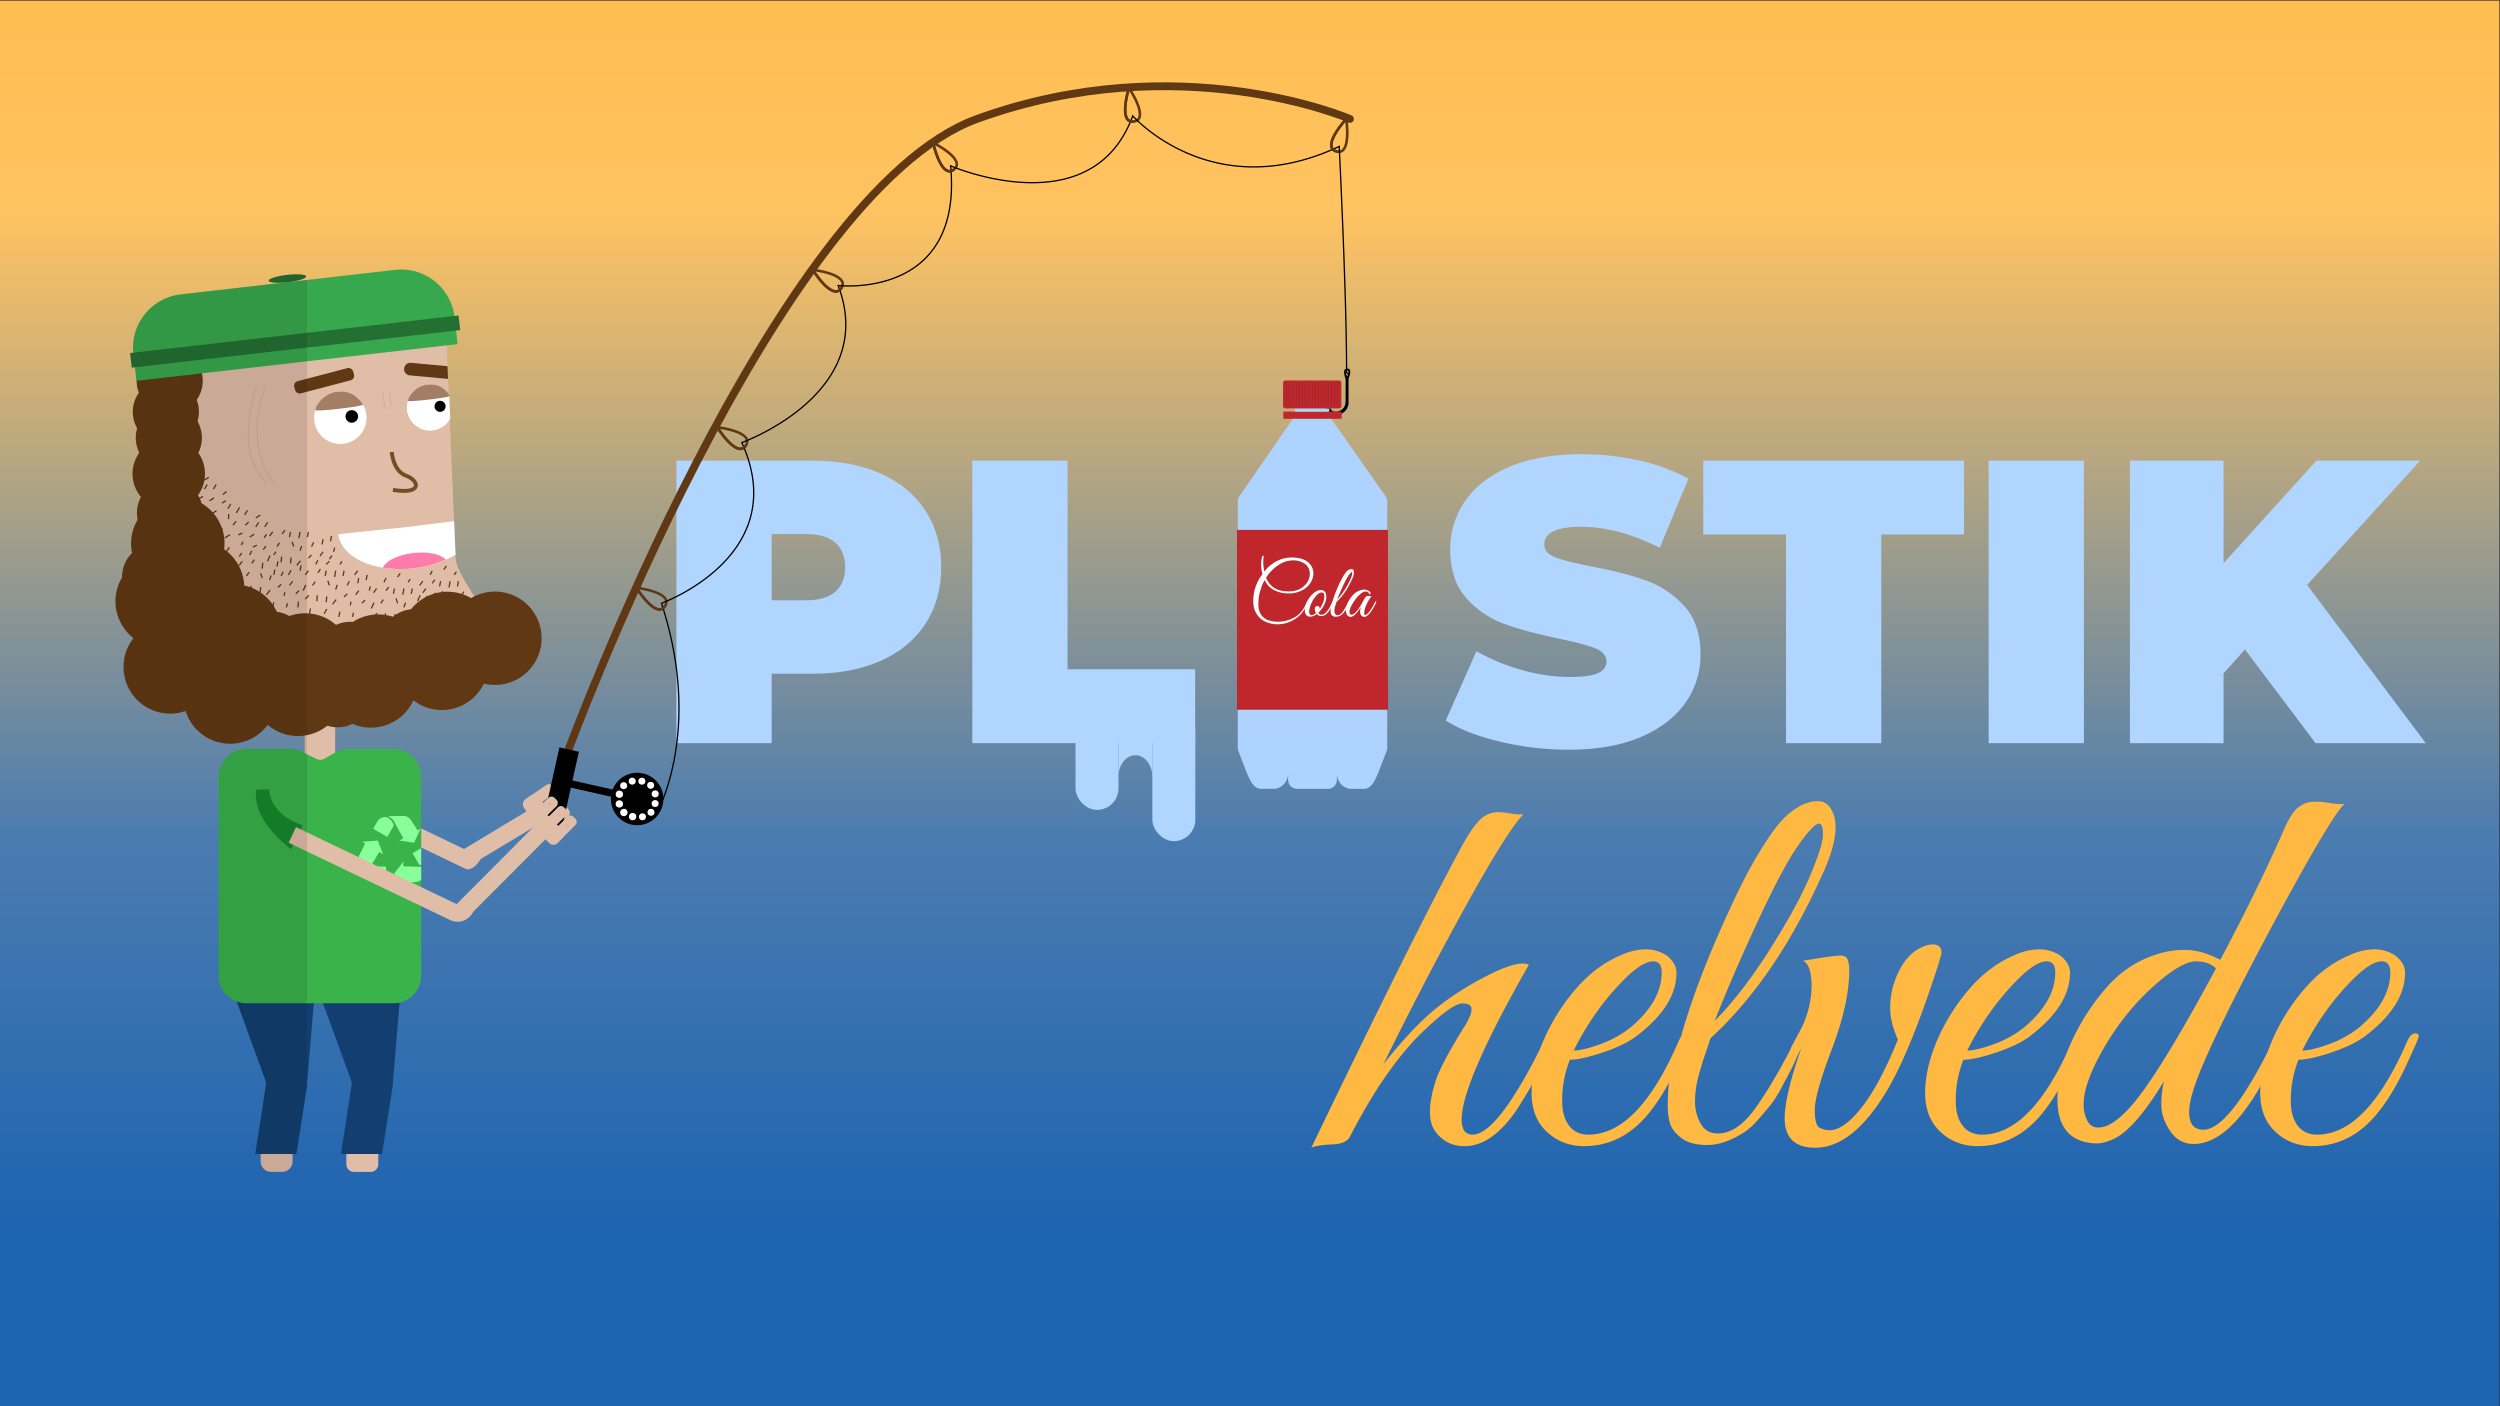 <svg xmlns="http://www.w3.org/2000/svg" xmlns:xlink="http://www.w3.org/1999/xlink" width="1920" height="1080" viewBox="0 0 1920 1080"><rect x="0" y="0" width="1920" height="1080" fill="#333333" stroke="none"/><defs><style>.cls-1{fill:url(#linear-gradient);}.cls-2{fill:#ffb841;}.cls-3{fill:#b0d5ff;}.cls-4{fill:#e0bda7;}.cls-5{fill:#123f70;}.cls-6{fill:#39b34a;}.cls-7{fill:#88ff98;}.cls-8{fill:#16882d;}.cls-10,.cls-12,.cls-15,.cls-17,.cls-24,.cls-9{fill:none;stroke-miterlimit:10;}.cls-10,.cls-17,.cls-9{stroke:#603813;}.cls-9{stroke-width:2px;}.cls-10,.cls-12{stroke-linecap:round;}.cls-10{stroke-width:6px;}.cls-11{fill:#fff;}.cls-12{stroke:#000;}.cls-13{fill:#a47d65;}.cls-14{fill:#ff7baa;}.cls-15{stroke:#754c24;stroke-width:3px;}.cls-16{fill:#603813;}.cls-18{fill:#d7b09a;}.cls-19{fill:#38a84e;}.cls-20{fill:#247033;}.cls-21{opacity:0.1;}.cls-22{fill:#aed3ff;}.cls-23{fill:#bf272d;}.cls-24{stroke:#7f272d;stroke-width:0.35px;}</style><linearGradient id="linear-gradient" x1="959.5" y1="-160.05" x2="959.5" y2="953.12" gradientUnits="userSpaceOnUse"><stop offset="0" stop-color="#ffb841"/><stop offset="0.29" stop-color="#ffc361"/><stop offset="0.72" stop-color="#4b7cb0"/><stop offset="1" stop-color="#1c63b0"/></linearGradient></defs><title>start_screen</title><g id="Titelskærm"><rect class="cls-1" x="-0.5" y="0.5" width="1920" height="1080"/><path class="cls-2" d="M1122.55,859.64q0,11.76,8.4,11.75,19.72,0,55.83-73.88,2.94-5.88,5.25-4.62a3.79,3.79,0,0,1,2.31,3.36c0,1.4-1.62,5.39-4.83,12s-6.44,12.88-9.66,18.9-7.91,13.92-14.06,23.71q-19.32,29.4-41.14,29.39-14.28,0-22.67-11.75-3.78-5.46-3.78-14.91t4.2-22.88q4.18-13.42,23.09-43.66,4.62-7.54,4.62-12t-7.14-4.41q-7.14,0-27.29,18.89-30.23,27.71-58.77,83.12-2.94,6.3-15.53,6.3c-7.56.56-12.31,1.4-14.28,2.52q79.77-165.83,115.45-231.31,8-14.7,14.06-20.57a20.14,20.14,0,0,1,14.49-5.88,74.08,74.08,0,0,1,8.81,1,39.54,39.54,0,0,0,10.08.63q-12.6,13-45.13,72t-62.34,119.85q19.73-24.76,35.47-38.62t38.41-26.24Q1159.08,740,1169.57,740a12.37,12.37,0,0,1,4.62.84Q1122.55,831.51,1122.55,859.64Z"/><path class="cls-2" d="M1205.67,813.88a82.88,82.88,0,0,0-5.88,31.91q0,11.75,5.25,18.68t14.9,6.92q38.19,0,69.27-71.78,2.93-6.72,7.13-5.88a2,2,0,0,1,1.68,2.1q0,1.68-9.44,22t-19.1,33q-21.42,29.4-52.9,29.39-16.8,0-28.55-10.91t-11.75-29.81q0-18.88,9-40.09a153.7,153.7,0,0,1,24.56-39.46q15.53-18.27,35.69-26.66a46.25,46.25,0,0,1,18.47-4.2,28.92,28.92,0,0,1,16.37,5q7.14,5.88,7.14,13,0,25.18-30.23,48.28-9.24,7.14-26,12.8T1205.67,813.88Zm70.52-67.17q0-8.38-6.71-8.39-11.76,0-35.69,29a216.19,216.19,0,0,0-25.19,39.47q7.14,0,20.78-5a79.54,79.54,0,0,0,23.72-13.44Q1276.19,768.55,1276.19,746.71Z"/><path class="cls-2" d="M1309.77,809.05q-3.36,9.87-5.67,18.9a72.54,72.54,0,0,0-2.31,18,34.74,34.74,0,0,0,4.2,16.79q4.2,7.77,13.44,7.76,15.1,0,29.38-20.36T1379,798.35q3.36-5.88,6.3-4.62c1.39,1.12,1.68,2.59.84,4.41s-2.6,5.74-5.25,11.75-4.62,10.22-5.88,12.6-3.5,6.58-6.72,12.59a90.2,90.2,0,0,1-8.39,13.44q-3.57,4.4-9.66,11.33a53,53,0,0,1-11.54,10.28q-14.7,9.24-27.71,9.24t-20.15-5.67q-7.14-5.67-8.61-12.17A53.16,53.16,0,0,1,1280.8,850q0-5,.42-13a124.53,124.53,0,0,1,5.25-26q4-12.59,4.41-14.27,9.64-34.84,27.5-76t30.22-61.92Q1361,638,1368.12,630.43q14.27-15.12,28.13-15.12,9.66,0,13,13.86a39.28,39.28,0,0,1,.42,6.29q0,14.28-10.07,36.11-36.1,80.19-86.06,125.94Q1313.13,799.19,1309.77,809.05Zm49.54-80q21-33.15,30.85-56.46t9.87-31.7c0-5.59-1-8.39-2.94-8.39q-4.2,0-15.95,16.58t-31.7,59.61q-19.93,43-32.53,75.36Q1338.32,762.25,1359.31,729.08Z"/><path class="cls-2" d="M1491.12,732l-2.1,7.56q-21.4,66.75-39.46,97.39-26.44,44.5-55.41,44.5-23.52,0-23.51-22.67,0-17.2,12.59-53.31-4.2,6.72-6.5,4.4a4.92,4.92,0,0,1-1-5.66l7.55-14.28a74.15,74.15,0,0,0,8-32.74q0-16.38-6.72-19.31,25.2-4.2,29.39-4t5.25,3.57a25.61,25.61,0,0,1,1,7.55q0,25.62-13.23,60.46t-13.22,46.8q0,12,3.78,13.86a16.73,16.73,0,0,0,7.55,1.89q10.92,0,24.77-17.64t27.71-52q-5.88-13.43-5.88-23.72a60.64,60.64,0,0,1,2.52-18.26q7.56-23.93,23.93-29.81a18,18,0,0,1,6.3-1.26C1488.88,725.3,1491.12,727.55,1491.12,732Z"/><path class="cls-2" d="M1507.91,813.88a83.06,83.06,0,0,0-5.87,31.91q0,11.75,5.24,18.68t14.91,6.92q38.19,0,69.26-71.78,2.94-6.72,7.14-5.88a2,2,0,0,1,1.68,2.1q0,1.68-9.45,22t-19.1,33q-21.4,29.4-52.89,29.39-16.8,0-28.55-10.91t-11.75-29.81q0-18.88,9-40.09a153.42,153.42,0,0,1,24.56-39.46q15.53-18.27,35.68-26.66a46.32,46.32,0,0,1,18.47-4.2,29,29,0,0,1,16.38,5q7.13,5.88,7.13,13,0,25.18-30.22,48.28-9.24,7.14-26,12.8T1507.91,813.88Zm70.53-67.17q0-8.38-6.72-8.39-11.76,0-35.68,29a215.66,215.66,0,0,0-25.19,39.47q7.14,0,20.78-5a79.79,79.79,0,0,0,23.72-13.44Q1578.44,768.55,1578.44,746.71Z"/><path class="cls-2" d="M1681.29,854.18q0,13.44,10.91,13.44,19.72,0,52.48-65.91c.84-1.68,1.6-3.36,2.3-5a5.71,5.71,0,0,1,3.36-3.36q2.31-.84,3.15,1.05t-.84,6.09q-33.59,78.07-68,78.08-11.33,0-18.05-10.07t-6.71-19.94a75.29,75.29,0,0,1,2.09-18.27q-24.35,40.31-42,45.76a25.32,25.32,0,0,1-9.86,2.1,35.76,35.76,0,0,1-9.45-1.26q-20.57-5.45-20.57-32.74,0-18.48,9.45-40.93a169.41,169.41,0,0,1,26.66-43q17.21-20.56,41.56-27.71a65.8,65.8,0,0,1,20.78-2.94q12,0,26.65,7.56,28.55-53.73,48.7-99.5,5.88-13.84,11.55-17.84c3.77-2.65,7.27-4,10.49-4h5.88c.69,0,3.36.36,8,1a43,43,0,0,0,10.71.63q-9.66,8.82-51.22,85.64-52.89,98.24-63.81,131Q1681.28,846.21,1681.29,854.18Zm20.57-110.41q-5.47-5.44-15.33-5.45T1659,753q-28.14,23.52-46.6,57.93-12.18,22.68-12.18,37.37a26.78,26.78,0,0,0,2.73,12.17,9,9,0,0,0,8.61,5.46q14.26,0,35.26-29.39T1701.86,743.77Z"/><path class="cls-2" d="M1765.24,813.88a83.06,83.06,0,0,0-5.88,31.91q0,11.75,5.25,18.68t14.9,6.92q38.21,0,69.27-71.78,2.94-6.72,7.14-5.88a2,2,0,0,1,1.68,2.1q0,1.68-9.45,22t-19.1,33q-21.4,29.4-52.89,29.39-16.8,0-28.55-10.91t-11.75-29.81q0-18.88,9-40.09a153.42,153.42,0,0,1,24.56-39.46q15.52-18.27,35.68-26.66a46.32,46.32,0,0,1,18.47-4.2,29,29,0,0,1,16.38,5q7.13,5.88,7.13,13,0,25.18-30.22,48.28-9.24,7.14-26,12.8T1765.24,813.88Zm70.53-67.17q0-8.38-6.72-8.39-11.76,0-35.68,29a216.19,216.19,0,0,0-25.19,39.47q7.14,0,20.78-5a79.79,79.79,0,0,0,23.72-13.44Q1835.77,768.55,1835.77,746.71Z"/><g id="Plstik"><path class="cls-3" d="M676.35,363.68q22.32,9.92,34.41,28.52t12.09,43.4q0,24.79-12.09,43.4t-34.41,28.52Q654,517.43,624,517.44H592.65v53.32H519.49v-217H624Q654,353.76,676.35,363.68Zm-34.72,90.67q7.44-6.66,7.44-18.75t-7.44-18.76q-7.44-6.66-22.32-6.66H592.65V461h26.66Q634.19,461,641.63,454.35Z"/><path class="cls-3" d="M746.72,353.76h73.16V514h98v56.73H746.72Z"/><path class="cls-3" d="M1152.34,569.67q-25.58-6-42-16.27l23.56-53.32a150.25,150.25,0,0,0,34.72,14.41,135.63,135.63,0,0,0,36.89,5.43q15.2,0,21.71-2.95t6.5-8.83q0-6.83-8.52-10.23t-28.06-7.44q-25.11-5.28-41.84-11.32a71.28,71.28,0,0,1-29.15-19.84q-12.39-13.79-12.39-37.35a64.39,64.39,0,0,1,11.46-37.2q11.47-16.74,34.26-26.35t55.33-9.61a201.2,201.2,0,0,1,43.87,4.8,137.59,137.59,0,0,1,38,14.11l-22,53q-31.92-16.12-60.45-16.12-28.2,0-28.21,13.64,0,6.51,8.37,9.76t27.59,7q24.81,4.65,41.86,10.69a72.78,72.78,0,0,1,29.6,19.69q12.55,13.63,12.55,37.2a63.59,63.59,0,0,1-11.47,37Q1283,556.19,1260.22,566t-55.34,9.77A227.61,227.61,0,0,1,1152.34,569.67Z"/><path class="cls-3" d="M1371.67,410.49h-63.55V353.76h200.26v56.73h-63.55V570.76h-73.16Z"/><path class="cls-3" d="M1527.28,353.76h73.16v217h-73.16Z"/><path class="cls-3" d="M1724.13,498.84l-16.43,18.29v53.63h-71.92v-217h71.92V432.5l71.3-78.74h79.67l-86.8,95.48L1863,570.76h-84.63Z"/></g><g id="Bogstav_smelt" data-name="Bogstav smelt"><rect class="cls-3" x="885" y="545" width="33" height="101" rx="16.5"/><path class="cls-3" d="M885,524v72.5c0-9.11-5.82-16.5-13-16.5s-13,7.39-13,16.5V524Z"/><rect class="cls-3" x="826" y="533" width="33" height="89" rx="16.5"/></g><g id="Figur"><rect id="Hals" class="cls-4" x="234.02" y="547.51" width="23.38" height="55.61"/><g id="Bagerste_arm" data-name="Bagerste arm"><path class="cls-4" d="M369.74,658.45h0c-3.14,6.6-8.63,10.52-12.26,8.78l-68.63-33,5.68-11.93Z"/><path class="cls-4" d="M408.54,624.73l3.47,5.82c.82,1.38.7,3-.28,3.57l-51.64,31.06-6.77-11.34L404.59,623C405.77,622.29,407.54,623.07,408.54,624.73Z"/><rect class="cls-4" x="411.53" y="599.9" width="8.87" height="21.76" rx="3.23" transform="translate(685.12 -77.43) rotate(55.62)"/><rect class="cls-4" x="417.32" y="608.36" width="8.87" height="21.76" rx="3.23" transform="translate(694.63 -78.52) rotate(55.62)"/><rect class="cls-4" x="399.15" y="617.42" width="29.64" height="14.3" rx="4.63" transform="translate(695.63 -69.78) rotate(55.62)"/><rect class="cls-4" x="423.11" y="616.83" width="8.87" height="21.76" rx="3.23" transform="translate(704.14 -79.62) rotate(55.62)"/></g><g id="Højre_ben" data-name="Højre ben"><path class="cls-4" d="M266,882.18h24.51a0,0,0,0,1,0,0v12a5.86,5.86,0,0,1-5.86,5.86H271.84a5.86,5.86,0,0,1-5.86-5.86v-12A0,0,0,0,1,266,882.18Z"/><path class="cls-5" d="M293.4,886.29H261.87l8.25-53.69a14.7,14.7,0,0,0-.24-2.29L246.79,767h60.32l-5.4,64.87c0,.62-.07,1.25-.06,1.88Z"/></g><g id="Venstre_ben" data-name="Venstre ben"><path class="cls-4" d="M224.67,882.18V892a8.05,8.05,0,0,1-8,8H208.2a8.06,8.06,0,0,1-8-8v-9.79Z"/><path class="cls-5" d="M241.3,767,241,770.5l-5.11,61.38a16.8,16.8,0,0,0-.05,1.88l0,.18-8.23,52.35H196.06l8.25-53.69a12.54,12.54,0,0,0-.25-2.29l-22.32-61.18L181,767Z"/></g><g id="Trøje"><path class="cls-6" d="M323.48,596.48V749.2A21.36,21.36,0,0,1,306.87,770a20.68,20.68,0,0,1-4.69.53H189.24a21,21,0,0,1-7.5-1.37,21.35,21.35,0,0,1-13.8-19.93V596.48a21.36,21.36,0,0,1,21.3-21.3h34.42a16.72,16.72,0,0,1,7.45,1.75l2.91,1.46,1.8.89,4.11,2.05,3.07,1.54a6.45,6.45,0,0,0,6.05-.15L257.4,578l1.63-.92a14.58,14.58,0,0,1,7.24-1.9h35.91A21.36,21.36,0,0,1,323.48,596.48Z"/><path class="cls-7" d="M296.51,678h-7.82s-9.83-2.61-2.41-12.43h10.23Z"/><path class="cls-7" d="M282.47,673s-.2-4.62,1.4-6.42l7.42-12.24,3,1.81-4.21-10.63-11.83,1,2.2,1.41-4.41,8.62a7.2,7.2,0,0,0,0,5.82Z"/><path class="cls-7" d="M286.61,636.51l3.91-6.77s7.18-7.21,12,4.13l-5.12,8.86Z"/><path class="cls-7" d="M298,626.86s4.09,2.13,4.85,4.42l6.89,12.55-3.07,1.7L318,647.2,323,636.45l-2.32,1.21-5.26-8.14a7.18,7.18,0,0,0-5-2.91Z"/><path class="cls-7" d="M323.48,651.42v12.81c-.46,0-1-.06-1.5-.12l-5.12-8.86Z"/><path class="cls-7" d="M323.48,665.67v9.87a7.23,7.23,0,0,1-4.2,1.93l-9.67.5-.12,2.6-6.78-9.75,7.09-9-.05,3.51Z"/><path class="cls-8" d="M197,606.34s-6.45,20.15,26.59,45.95l8.87-18.54s-24.18-6.45-25.79-27.41Z"/></g><g id="Fiskestang"><path class="cls-9" d="M488.77,451.41s15.26,24.58,22,14S488.77,451.41,488.77,451.41Z"/><path class="cls-10" d="M436.33,576.52s158.31-428.65,314-485.17,286.43,0,286.43,0"/><rect x="422.63" y="574.91" width="15.31" height="62.87" transform="translate(141.68 -78.86) rotate(12.52)"/><path class="cls-9" d="M550.83,328.09s15.26,24.58,22,14S550.83,328.09,550.83,328.09Z"/><path class="cls-9" d="M624.18,207.19s15.26,24.58,22,14S624.18,207.19,624.18,207.19Z"/><path class="cls-9" d="M716.62,109.63s6.19,28.25,16,20.56S716.62,109.63,716.62,109.63Z"/><path class="cls-9" d="M867,67.51s-8.54,27.64,3.83,25.81S867,67.51,867,67.51Z"/><path class="cls-9" d="M1033.94,91.32s-19.6,21.27-7.65,24.94S1033.94,91.32,1033.94,91.32Z"/><rect x="437.82" y="602.91" width="33.85" height="5.64" transform="translate(144.69 -85.33) rotate(12.73)"/><circle cx="489.33" cy="613.61" r="20.15"/><circle class="cls-11" cx="485.85" cy="627.15" r="2.82"/><circle class="cls-11" cx="479.13" cy="623.98" r="2.82"/><circle class="cls-11" cx="475.66" cy="617.41" r="2.82"/><circle class="cls-11" cx="475.68" cy="609.98" r="2.82"/><circle class="cls-11" cx="478.97" cy="603.4" r="2.68"/><circle class="cls-11" cx="485.54" cy="599.93" r="2.68"/><circle class="cls-11" cx="492.97" cy="599.96" r="2.68"/><circle class="cls-11" cx="499.69" cy="603.13" r="2.68"/><circle class="cls-11" cx="503.17" cy="609.7" r="2.71"/><circle class="cls-11" cx="503.14" cy="617.13" r="2.67"/><circle class="cls-11" cx="499.97" cy="623.85" r="2.68"/><circle class="cls-11" cx="493.4" cy="627.32" r="2.68"/><path d="M1036,289.81c2-4.51.41-6.13.41-6.13a2.57,2.57,0,0,0-3.5,0c-1.68,1.82.54,7.48.54,7.48V307.5a19.5,19.5,0,0,1-.34,3.36,7.76,7.76,0,0,1-8.68,5.25c-4.37-1.27-2.89-7.4-2.89-7.4a1.79,1.79,0,0,0,2.55.81c-2.75-4-1.55-10.5-1.55-10.5-5.51,9.63-3.49,15.41-3.49,15.41,1.75,6,9,4.31,9,4.31,7.86-2.69,7.6-9.22,7.6-9.22v-18.1Zm-1.41-.68s-2.28-4.7,0-4.7S1034.6,289.13,1034.6,289.13Z"/><path class="cls-12" d="M1035.79,287a1.58,1.58,0,0,1-1.61-1.61c0-60-5.68-172.92-5.68-172.92C931,158.44,869.94,89,869.94,89c-31.43,85.43-139.85,38.39-139.85,38.39,9.67,103.17-86.38,91.86-86.38,91.86,31.44,83-74,120.65-74,120.65,39.49,87-61.7,123.4-61.7,123.4,33,100.75-5.16,164.39-5.16,164.39"/><path class="cls-9" d="M488.77,451.41s15.26,24.58,22,14c.15-.23.28-.46.4-.69"/><path class="cls-9" d="M550.83,328.09s15.26,24.58,22,14c.12-.18.22-.36.32-.54"/><path class="cls-9" d="M624.18,207.19s15.26,24.58,22,14l.2-.33"/><path class="cls-9" d="M716.62,109.63s5.88,26.85,15.31,21.08a6.58,6.58,0,0,0,.73-.52"/><path class="cls-9" d="M867,67.51s-8.54,27.64,3.83,25.81l.38-.07"/><path class="cls-9" d="M1033.94,91.32s-19.6,21.27-7.65,24.94a7.78,7.78,0,0,0,.76.2"/></g><g id="Hoved"><path class="cls-4" d="M373.44,520.55,166,544.27A24.23,24.23,0,0,1,139.28,523l-28.4-248.24A24.23,24.23,0,0,1,132.15,248l183.38-21a24.25,24.25,0,0,1,26.77,21.27l1.39,33,.42,9.75.31,7.28h0l.06,1.37.12,2.92s0,0,0,0l.09,2,.51,12.18.23,5.35,3.29,78.19,1.1,25.7.1,2.36C349.8,448.62,414.63,511.78,373.44,520.55Z"/><circle class="cls-11" cx="261.36" cy="320.82" r="20.15"/><circle cx="270.17" cy="319.81" r="4.84"/><path class="cls-13" d="M278.87,310.71c.88,1.35-37.05,5.81-36.84,4.21.43-3.29,6-12.85,17-14.12S275.91,306.18,278.87,310.71Z"/><path class="cls-11" d="M345,303.08l.06,1.36.72,17.09a17.74,17.74,0,1,1-27.57-21.6c.17-.17.34-.31.51-.46.38-.32.78-.63,1.19-.93l.45-.31.57-.36a3.66,3.66,0,0,1,.42-.26l.5-.28c.21-.11.42-.23.65-.33l.24-.11.51-.24.13,0c.21-.09.42-.18.63-.25s.48-.18.72-.26l.81-.24a16.46,16.46,0,0,1,2.71-.52l1-.09c.31,0,.62,0,.92,0h.09a17.75,17.75,0,0,1,12.3,5l.33.34a16.41,16.41,0,0,1,1.95,2.36h0A1.27,1.27,0,0,1,345,303.08Z"/><circle cx="337.98" cy="312.06" r="4.26"/><path class="cls-13" d="M345,303.06v0l.06,1.36c-4.39,1.43-30.77,4.45-31.78,3.39a.07.07,0,0,1,0-.08c.21-1.62,1.84-5,5-7.82.17-.17.34-.31.51-.46.38-.32.78-.63,1.19-.93l.45-.31.57-.36a3.66,3.66,0,0,1,.42-.26l.5-.28c.21-.11.42-.23.65-.33l.24-.11.51-.24.13,0c.21-.09.42-.18.63-.25s.48-.18.72-.26l.81-.24a16.46,16.46,0,0,1,2.71-.52l1-.09c.31,0,.62,0,.92,0h.09a16.31,16.31,0,0,1,12.3,5l.33.34a22.09,22.09,0,0,1,1.95,2.36h0Z"/><path class="cls-11" d="M348.73,400.25,349.82,426a65.86,65.86,0,0,1-7.39,3.88A87.9,87.9,0,0,1,294,436c-18.81-3.13-32.67-12.85-34.15-25.76l54.11-5.66Z"/><path class="cls-14" d="M342.43,429.84A87.9,87.9,0,0,1,294,436c2.19-5.19,11.69-9.92,23.48-11.26C328.76,423.44,338.7,425.65,342.43,429.84Z"/><path class="cls-15" d="M300.88,347.13s.85,14.5,11,18.21,13,14.73-10.12,10.89"/><circle class="cls-16" cx="380.11" cy="490.18" r="35.87"/><path class="cls-16" d="M152.29,347.83a25.34,25.34,0,0,1-19.73,13.68,25.1,25.1,0,0,1-11.93-1.5,25.37,25.37,0,0,1-5.11-44.79c.55-.38,1.12-.74,1.71-1.07a25.39,25.39,0,0,1,35.06,33.68Z"/><path class="cls-16" d="M151.69,323.64a25.35,25.35,0,0,1-21.42,17.85A25.23,25.23,0,0,1,118.34,340a16.79,16.79,0,0,1-1.71-.72,25.32,25.32,0,0,1-14.47-20.1,25.39,25.39,0,1,1,49.53,4.48Z"/><path class="cls-16" d="M151.06,307.08a25.4,25.4,0,0,1-33.83,7.07c-.68-.41-1.35-.86-2-1.34a25.26,25.26,0,0,1-8.55-11.2,25,25,0,0,1-1.73-9.14,25.45,25.45,0,0,1,16.27-23.77,25.58,25.58,0,0,1,6.23-1.52,25,25,0,0,1,6.41.08h0a25.42,25.42,0,0,1,16.43,9.47,25.15,25.15,0,0,1,4.77,10,27.23,27.23,0,0,1,.48,2.8A25.29,25.29,0,0,1,151.06,307.08Z"/><circle class="cls-16" cx="339.32" cy="509.45" r="35.87"/><circle class="cls-16" cx="284.89" cy="522.97" r="35.87"/><path class="cls-16" d="M264.57,532.56c0,.16,0,.31,0,.46a35.79,35.79,0,0,1-5.14,15.16c-.62,1-1.28,2-2,2.89a36.26,36.26,0,0,1-6.06,6.26,35.69,35.69,0,0,1-11.41,6.17,36.4,36.4,0,0,1-4.11,1.07c-.59.11-1.2.21-1.8.3l-1.11.15a35.89,35.89,0,0,1-38-24,36.43,36.43,0,0,1-1.69-7.51,35.63,35.63,0,0,1,1.92-16.28,8.8,8.8,0,0,1,.35-.93,34.3,34.3,0,0,1,3.18-6.21c.42-.69.89-1.36,1.37-2a35.77,35.77,0,0,1,24.75-14.27,35.38,35.38,0,0,1,10.09.27l1,.18a35.41,35.41,0,0,1,4.11,1.07,33.1,33.1,0,0,1,4.18,1.67,35.89,35.89,0,0,1,10.24,7.23c.13.12.25.26.37.38a31,31,0,0,1,2.83,3.34,35.47,35.47,0,0,1,6.92,17.42c0,.29.07.58.1.88.05.59.08,1.18.11,1.77A33.54,33.54,0,0,1,264.57,532.56Z"/><path class="cls-16" d="M212.66,535.38h0a32.63,32.63,0,0,1-.18,3.58,35.88,35.88,0,0,1-69.95,7,37.1,37.1,0,0,1-1.37-6.58,36.31,36.31,0,0,1,.12-9.21,35.86,35.86,0,0,1,57.23-23.41c.51.39,1,.8,1.51,1.22a33.71,33.71,0,0,1,3.62,3.55,34.93,34.93,0,0,1,5.8,8.92,35.7,35.7,0,0,1,3.22,14.89Z"/><path class="cls-16" d="M165.81,517.65a36,36,0,0,1-14.38,23.63,35.13,35.13,0,0,1-8.9,4.72,36.26,36.26,0,0,1-8.12,1.89,35.87,35.87,0,0,1-8.14-71.27,35.85,35.85,0,0,1,18.19,2.66,36.13,36.13,0,0,1,8.16,4.87,35,35,0,0,1,3.22,2.88,35.76,35.76,0,0,1,8.76,14.56,36.45,36.45,0,0,1,1.37,6.6A35.15,35.15,0,0,1,165.81,517.65Z"/><path class="cls-16" d="M152.62,484.15a36.34,36.34,0,0,1-7.91,7.34,35.16,35.16,0,0,1-8.54,4.26,35.87,35.87,0,1,1-15.67-69.58,35,35,0,0,1,6-.18h0q.89,0,1.74.12A35.81,35.81,0,0,1,159.78,455c.18.89.31,1.81.42,2.73A35.7,35.7,0,0,1,152.62,484.15Z"/><path class="cls-16" d="M172.12,421.86v0a35.87,35.87,0,0,1-29.55,30.92c-.64.12-1.3.2-2,.28A35.92,35.92,0,0,1,104,432.46a35.13,35.13,0,0,1-2.53-7.66,32,32,0,0,1-.53-3.28,35.58,35.58,0,0,1,4.85-22.46h0a35.75,35.75,0,0,1,10.18-11,33.54,33.54,0,0,1,7.47-4,34.9,34.9,0,0,1,9.06-2.27,35.28,35.28,0,0,1,16.52,2,33.47,33.47,0,0,1,6,2.85,35.89,35.89,0,0,1,17.21,26.69A35.51,35.51,0,0,1,172.12,421.86Z"/><path class="cls-16" d="M157,368.73v0a27.49,27.49,0,0,1-4.91,11.5,26.21,26.21,0,0,1-3.09,3.57,27.66,27.66,0,0,1-16.22,7.69,28,28,0,0,1-16.83-3.42,28.06,28.06,0,0,1-7.67-6.39,27.76,27.76,0,0,1-1.26-34,28.08,28.08,0,0,1,9.64-8.43c.51-.26,1-.51,1.55-.74a27.25,27.25,0,0,1,8.25-2.27A27.83,27.83,0,0,1,157,368.73Z"/><circle class="cls-16" cx="179.92" cy="484.68" r="35.87"/><circle class="cls-16" cx="151.77" cy="451.4" r="35.87"/><circle class="cls-16" cx="234.37" cy="506.85" r="35.87"/><circle class="cls-16" cx="290.45" cy="507.73" r="35.87"/><circle class="cls-16" cx="343.62" cy="490.29" r="35.87"/><path class="cls-16" d="M156,394.65a24.61,24.61,0,0,1-1.33,7.28A25.41,25.41,0,0,1,127.56,419l-.18,0a24.7,24.7,0,0,1-5.16-1.21,25.43,25.43,0,0,1-16.48-18.7h0c-.16-.78-.28-1.56-.38-2.37A25.38,25.38,0,0,1,121.77,370a24.72,24.72,0,0,1,5.92-1.41A25.18,25.18,0,0,1,136,369a25.47,25.47,0,0,1,16,11.27,23.68,23.68,0,0,1,1.37,2.46,25.75,25.75,0,0,1,1.52,4,24.26,24.26,0,0,1,.81,3.95l0,.28A24.92,24.92,0,0,1,156,394.65Z"/><path class="cls-16" d="M142.57,452.8a25.33,25.33,0,0,1-10,11.7,25,25,0,0,1-10.54,3.68c-.65.07-1.29.12-1.92.14a25.38,25.38,0,0,1-26.19-22.48,19.9,19.9,0,0,1-.15-2.42,25.36,25.36,0,0,1,22.5-25.68,24.49,24.49,0,0,1,5.93,0,25.28,25.28,0,0,1,5.16,1.17l.18.07a23.9,23.9,0,0,1,4.77,2.25,25.39,25.39,0,0,1,10.24,31.55Z"/><circle class="cls-16" cx="259.29" cy="533.2" r="25.39"/><circle class="cls-16" cx="268.81" cy="502.91" r="25.39"/><circle class="cls-16" cx="318" cy="493.23" r="25.39"/><circle class="cls-16" cx="209.5" cy="495.09" r="25.39"/><rect class="cls-16" x="225.56" y="287.57" width="46.75" height="9.67" rx="3.53" transform="translate(-66.09 72.8) rotate(-14.71)"/><path class="cls-16" d="M344.11,291l-29.45-2.71a4.84,4.84,0,0,1,.45-9.65,3.1,3.1,0,0,1,.43,0l28.15,2.59Z"/><line class="cls-17" x1="251.75" y1="445.95" x2="252.96" y2="449.58"/><line class="cls-17" x1="257.8" y1="438.29" x2="256.99" y2="443.13"/><line class="cls-17" x1="259.01" y1="449.17" x2="257.8" y2="452.8"/><line class="cls-17" x1="242.08" y1="446.75" x2="240.07" y2="449.58"/><line class="cls-17" x1="268.28" y1="446.35" x2="266.67" y2="449.58"/><line class="cls-17" x1="236.84" y1="438.29" x2="234.42" y2="441.52"/><line class="cls-17" x1="246.11" y1="437.08" x2="244.1" y2="439.9"/><line class="cls-17" x1="250.54" y1="438.29" x2="249.74" y2="442.32"/><line class="cls-17" x1="275.53" y1="443.93" x2="274.73" y2="447.96"/><line class="cls-17" x1="266.67" y1="456.02" x2="264.25" y2="458.44"/><line class="cls-17" x1="264.25" y1="438.29" x2="263.44" y2="442.32"/><line class="cls-17" x1="274.73" y1="438.29" x2="272.31" y2="441.52"/><line class="cls-17" x1="275.53" y1="453.61" x2="273.11" y2="456.83"/><line class="cls-17" x1="284.4" y1="450.38" x2="283.59" y2="453.61"/><line class="cls-17" x1="281.98" y1="441.52" x2="281.17" y2="445.55"/><line class="cls-17" x1="280.37" y1="460.86" x2="277.95" y2="463.28"/><line class="cls-17" x1="269.49" y1="462.07" x2="269.08" y2="464.89"/><line class="cls-17" x1="258.2" y1="460.46" x2="255.38" y2="464.08"/><line class="cls-17" x1="250.95" y1="458.04" x2="250.54" y2="462.47"/><line class="cls-17" x1="243.69" y1="457.23" x2="243.29" y2="461.67"/><line class="cls-17" x1="244.1" y1="430.23" x2="242.48" y2="433.46"/><line class="cls-17" x1="254.98" y1="426.6" x2="252.96" y2="429.43"/><line class="cls-17" x1="262.64" y1="431.04" x2="261.02" y2="433.46"/><line class="cls-17" x1="271.5" y1="470.53" x2="270.7" y2="473.76"/><line class="cls-17" x1="261.02" y1="469.73" x2="260.22" y2="473.76"/><line class="cls-17" x1="250.95" y1="467.71" x2="248.93" y2="471.34"/><line class="cls-17" x1="237.25" y1="457.23" x2="234.42" y2="460.05"/><line class="cls-17" x1="234.83" y1="449.17" x2="232.81" y2="453.61"/><line class="cls-17" x1="229.19" y1="462.07" x2="228.78" y2="466.5"/><line class="cls-17" x1="238.45" y1="467.31" x2="237.65" y2="471.34"/><line class="cls-17" x1="200.17" y1="440.31" x2="201.38" y2="443.93"/><line class="cls-17" x1="208.23" y1="441.92" x2="207.02" y2="445.55"/><line class="cls-17" x1="191.3" y1="439.5" x2="189.29" y2="442.32"/><line class="cls-17" x1="217.5" y1="439.1" x2="215.89" y2="442.32"/><line class="cls-17" x1="186.06" y1="431.04" x2="183.65" y2="434.26"/><line class="cls-17" x1="195.33" y1="429.83" x2="193.32" y2="432.65"/><line class="cls-17" x1="215.89" y1="448.77" x2="213.47" y2="451.19"/><line class="cls-17" x1="213.47" y1="431.04" x2="212.66" y2="435.07"/><line class="cls-17" x1="224.75" y1="446.35" x2="222.33" y2="449.58"/><line class="cls-17" x1="231.2" y1="434.26" x2="230.39" y2="438.29"/><line class="cls-17" x1="229.59" y1="453.61" x2="227.17" y2="456.02"/><line class="cls-17" x1="218.71" y1="454.82" x2="218.3" y2="457.64"/><line class="cls-17" x1="207.42" y1="453.2" x2="204.6" y2="456.83"/><line class="cls-17" x1="200.17" y1="450.78" x2="199.77" y2="455.22"/><line class="cls-17" x1="192.92" y1="449.98" x2="192.51" y2="454.41"/><line class="cls-17" x1="193.32" y1="422.98" x2="191.71" y2="426.2"/><line class="cls-17" x1="204.2" y1="419.35" x2="202.18" y2="422.17"/><line class="cls-17" x1="211.86" y1="423.78" x2="210.24" y2="426.2"/><line class="cls-17" x1="220.72" y1="463.28" x2="219.92" y2="466.5"/><line class="cls-17" x1="210.24" y1="462.47" x2="209.44" y2="466.5"/><line class="cls-17" x1="200.17" y1="460.46" x2="198.15" y2="464.08"/><line class="cls-17" x1="186.47" y1="449.98" x2="183.65" y2="452.8"/><line class="cls-17" x1="184.05" y1="441.92" x2="182.03" y2="446.35"/><line class="cls-17" x1="178.41" y1="454.82" x2="178" y2="459.25"/><line class="cls-17" x1="187.68" y1="460.05" x2="186.87" y2="464.08"/><line class="cls-17" x1="224.35" y1="416.13" x2="225.56" y2="419.75"/><line class="cls-17" x1="230.39" y1="408.47" x2="229.59" y2="413.31"/><line class="cls-17" x1="231.6" y1="419.35" x2="230.39" y2="422.98"/><line class="cls-17" x1="214.68" y1="416.93" x2="212.66" y2="419.75"/><line class="cls-17" x1="240.87" y1="416.53" x2="239.26" y2="419.75"/><line class="cls-17" x1="209.44" y1="408.47" x2="207.02" y2="411.69"/><line class="cls-17" x1="218.71" y1="407.26" x2="216.69" y2="410.08"/><line class="cls-17" x1="223.14" y1="408.47" x2="222.33" y2="412.5"/><line class="cls-17" x1="248.13" y1="414.11" x2="247.32" y2="418.14"/><line class="cls-17" x1="239.26" y1="426.2" x2="236.84" y2="428.62"/><line class="cls-17" x1="236.84" y1="408.47" x2="236.04" y2="412.5"/><line class="cls-17" x1="248.13" y1="423.78" x2="245.71" y2="427.01"/><line class="cls-17" x1="256.99" y1="420.56" x2="256.19" y2="423.78"/><line class="cls-17" x1="254.57" y1="411.69" x2="253.77" y2="415.72"/><line class="cls-17" x1="252.96" y1="431.04" x2="250.54" y2="433.46"/><line class="cls-17" x1="230.8" y1="430.63" x2="227.98" y2="434.26"/><line class="cls-17" x1="223.54" y1="428.22" x2="223.14" y2="432.65"/><line class="cls-17" x1="216.29" y1="427.41" x2="215.89" y2="431.84"/><line class="cls-17" x1="223.54" y1="437.89" x2="221.53" y2="441.52"/><line class="cls-17" x1="207.42" y1="426.6" x2="205.41" y2="431.04"/><line class="cls-17" x1="201.78" y1="432.25" x2="201.38" y2="436.68"/><line class="cls-17" x1="211.05" y1="437.49" x2="210.24" y2="441.52"/><line class="cls-17" x1="304.14" y1="459.65" x2="305.35" y2="463.28"/><line class="cls-17" x1="310.19" y1="451.99" x2="309.38" y2="456.83"/><line class="cls-17" x1="311.4" y1="462.88" x2="310.19" y2="466.5"/><line class="cls-17" x1="294.47" y1="460.46" x2="292.46" y2="463.28"/><line class="cls-17" x1="289.23" y1="451.99" x2="286.82" y2="455.22"/><line class="cls-17" x1="298.5" y1="450.78" x2="296.49" y2="453.61"/><line class="cls-17" x1="302.94" y1="451.99" x2="302.13" y2="456.02"/><line class="cls-17" x1="327.92" y1="457.64" x2="327.12" y2="461.67"/><line class="cls-17" x1="319.06" y1="469.73" x2="316.64" y2="472.14"/><line class="cls-17" x1="316.64" y1="451.99" x2="315.83" y2="456.02"/><line class="cls-17" x1="327.12" y1="451.99" x2="324.7" y2="455.22"/><line class="cls-17" x1="327.92" y1="467.31" x2="325.5" y2="470.53"/><line class="cls-17" x1="336.79" y1="464.08" x2="335.98" y2="467.31"/><line class="cls-17" x1="334.37" y1="455.22" x2="333.56" y2="459.25"/><line class="cls-17" x1="332.76" y1="474.56" x2="330.34" y2="476.98"/><line class="cls-17" x1="321.88" y1="475.77" x2="321.47" y2="478.59"/><line class="cls-17" x1="310.59" y1="474.16" x2="307.77" y2="477.79"/><line class="cls-17" x1="303.34" y1="471.74" x2="302.94" y2="476.17"/><line class="cls-17" x1="296.08" y1="470.94" x2="295.68" y2="475.37"/><line class="cls-17" x1="296.49" y1="443.93" x2="294.88" y2="447.16"/><line class="cls-17" x1="307.37" y1="440.31" x2="305.35" y2="443.13"/><line class="cls-17" x1="315.03" y1="444.74" x2="313.41" y2="447.16"/><line class="cls-17" x1="323.89" y1="484.23" x2="323.09" y2="487.46"/><line class="cls-17" x1="313.41" y1="483.43" x2="312.61" y2="487.46"/><line class="cls-17" x1="303.34" y1="481.41" x2="301.32" y2="485.04"/><line class="cls-17" x1="289.64" y1="470.94" x2="286.82" y2="473.76"/><line class="cls-17" x1="287.22" y1="462.88" x2="285.2" y2="467.31"/><line class="cls-17" x1="281.58" y1="475.77" x2="281.17" y2="480.2"/><line class="cls-17" x1="290.85" y1="481.01" x2="290.04" y2="485.04"/><line class="cls-17" x1="339.61" y1="454.01" x2="340.82" y2="457.64"/><line class="cls-17" x1="345.65" y1="446.35" x2="344.85" y2="451.19"/><line class="cls-17" x1="346.86" y1="457.23" x2="345.65" y2="460.86"/><line class="cls-17" x1="356.13" y1="454.41" x2="354.52" y2="457.64"/><line class="cls-17" x1="324.7" y1="446.35" x2="322.28" y2="449.58"/><line class="cls-17" x1="333.97" y1="445.14" x2="331.95" y2="447.96"/><line class="cls-17" x1="338.4" y1="446.35" x2="337.59" y2="450.38"/><line class="cls-17" x1="354.52" y1="464.08" x2="352.1" y2="466.5"/><line class="cls-17" x1="352.1" y1="446.35" x2="351.3" y2="450.38"/><line class="cls-17" x1="363.39" y1="461.67" x2="360.97" y2="464.89"/><line class="cls-17" x1="372.25" y1="458.44" x2="371.45" y2="461.67"/><line class="cls-17" x1="368.22" y1="468.92" x2="365.8" y2="471.34"/><line class="cls-17" x1="357.34" y1="470.13" x2="356.94" y2="472.95"/><line class="cls-17" x1="346.06" y1="468.52" x2="343.24" y2="472.14"/><line class="cls-17" x1="338.8" y1="466.1" x2="338.4" y2="470.53"/><line class="cls-17" x1="331.55" y1="465.29" x2="331.15" y2="469.73"/><line class="cls-17" x1="331.95" y1="438.29" x2="330.34" y2="441.52"/><line class="cls-17" x1="342.83" y1="434.66" x2="340.82" y2="437.49"/><line class="cls-17" x1="350.49" y1="439.1" x2="348.88" y2="441.52"/><line class="cls-17" x1="359.36" y1="478.59" x2="358.55" y2="481.82"/><line class="cls-17" x1="348.88" y1="477.79" x2="348.07" y2="481.82"/><line class="cls-17" x1="338.8" y1="475.77" x2="336.79" y2="479.4"/><line class="cls-17" x1="325.1" y1="465.29" x2="322.28" y2="468.11"/><line class="cls-17" x1="322.68" y1="457.23" x2="320.67" y2="461.67"/><line class="cls-17" x1="317.04" y1="470.13" x2="316.64" y2="474.56"/><line class="cls-17" x1="326.31" y1="475.37" x2="325.5" y2="479.4"/><line class="cls-17" x1="175.63" y1="394.78" x2="175.51" y2="398.6"/><line class="cls-17" x1="183.96" y1="389.7" x2="181.52" y2="393.95"/><line class="cls-17" x1="181.32" y1="400.32" x2="178.92" y2="403.3"/><line class="cls-17" x1="166.28" y1="392.18" x2="163.41" y2="394.12"/><line class="cls-17" x1="190.99" y1="400.89" x2="188.36" y2="403.36"/><line class="cls-17" x1="164.31" y1="382.42" x2="160.92" y2="384.61"/><line class="cls-17" x1="173.42" y1="384.51" x2="170.55" y2="386.45"/><line class="cls-17" x1="177.16" y1="387.18" x2="175" y2="390.68"/><line class="cls-17" x1="198.63" y1="401.15" x2="196.47" y2="404.64"/><line class="cls-17" x1="186.12" y1="409.41" x2="183.01" y2="410.83"/><line class="cls-17" x1="190.01" y1="391.94" x2="187.85" y2="395.44"/><line class="cls-17" x1="199.83" y1="395.57" x2="196.45" y2="397.76"/><line class="cls-17" x1="195.27" y1="410.22" x2="191.88" y2="412.4"/><line class="cls-17" x1="204.71" y1="410.27" x2="202.83" y2="413.01"/><line class="cls-17" x1="205.52" y1="401.12" x2="203.36" y2="404.62"/><line class="cls-17" x1="197.29" y1="418.7" x2="194.18" y2="420.13"/><line class="cls-17" x1="186.66" y1="416.05" x2="185.31" y2="418.56"/><line class="cls-17" x1="176.64" y1="410.62" x2="172.74" y2="413.05"/><line class="cls-17" x1="170.68" y1="405.84" x2="168.76" y2="409.86"/><line class="cls-17" x1="164.16" y1="402.56" x2="162.24" y2="406.58"/><line class="cls-17" x1="173.91" y1="377.38" x2="171.28" y2="379.85"/><line class="cls-17" x1="185.62" y1="424.69" x2="183.74" y2="427.43"/><line class="cls-17" x1="176.07" y1="420.3" x2="173.91" y2="423.8"/><line class="cls-17" x1="167.32" y1="414.91" x2="164.17" y2="417.61"/><line class="cls-17" x1="158.11" y1="400.32" x2="154.48" y2="401.99"/><line class="cls-17" x1="158.64" y1="391.93" x2="155.21" y2="395.38"/><line class="cls-17" x1="148.87" y1="402.06" x2="146.95" y2="406.08"/><line class="cls-17" x1="155.74" y1="410.19" x2="153.59" y2="413.69"/><line class="cls-17" x1="136.14" y1="365.76" x2="136.01" y2="369.58"/><line class="cls-17" x1="144.46" y1="360.68" x2="142.03" y2="364.94"/><line class="cls-17" x1="141.82" y1="371.31" x2="139.43" y2="374.29"/><line class="cls-17" x1="126.79" y1="363.16" x2="123.92" y2="365.11"/><line class="cls-17" x1="151.49" y1="371.88" x2="148.86" y2="374.34"/><line class="cls-17" x1="124.81" y1="353.41" x2="121.43" y2="355.59"/><line class="cls-17" x1="133.92" y1="355.49" x2="131.06" y2="357.44"/><line class="cls-17" x1="137.66" y1="358.16" x2="135.51" y2="361.66"/><line class="cls-17" x1="159.14" y1="372.13" x2="156.98" y2="375.63"/><line class="cls-17" x1="146.62" y1="380.39" x2="143.52" y2="381.82"/><line class="cls-17" x1="150.51" y1="362.92" x2="148.36" y2="366.42"/><line class="cls-17" x1="160.34" y1="366.56" x2="156.95" y2="368.74"/><line class="cls-17" x1="155.78" y1="381.2" x2="152.39" y2="383.38"/><line class="cls-17" x1="166.02" y1="372.1" x2="163.87" y2="375.6"/><line class="cls-17" x1="157.79" y1="389.68" x2="154.69" y2="391.11"/><line class="cls-17" x1="147.17" y1="387.04" x2="145.81" y2="389.54"/><line class="cls-17" x1="137.15" y1="381.61" x2="133.24" y2="384.03"/><line class="cls-17" x1="131.18" y1="376.82" x2="129.27" y2="380.84"/><line class="cls-17" x1="124.66" y1="373.55" x2="122.74" y2="377.56"/><line class="cls-17" x1="134.41" y1="348.37" x2="131.78" y2="350.83"/><line class="cls-17" x1="145.88" y1="348.74" x2="143.01" y2="350.69"/><line class="cls-17" x1="151.52" y1="355.56" x2="149.17" y2="357.27"/><line class="cls-17" x1="146.12" y1="395.67" x2="144.25" y2="398.42"/><line class="cls-17" x1="136.57" y1="391.28" x2="134.42" y2="394.78"/><line class="cls-17" x1="127.83" y1="385.89" x2="124.68" y2="388.59"/><line class="cls-17" x1="118.61" y1="371.31" x2="114.99" y2="372.97"/><line class="cls-17" x1="119.14" y1="362.91" x2="115.72" y2="366.37"/><line class="cls-17" x1="109.38" y1="373.05" x2="107.46" y2="377.06"/><line class="cls-17" x1="116.25" y1="381.18" x2="114.1" y2="384.68"/><path class="cls-18" d="M211,370.8c-16.48-20.75-15.69-48.9-7-72.71.22-.61-.74-.87-1-.27-8.87,24.19-9.49,52.64,7.21,73.69.4.51,1.11-.21.71-.71Z"/><path class="cls-18" d="M204.55,370.11a49.56,49.56,0,0,1-13.23-33.39,120.52,120.52,0,0,1,5.94-39.25c.2-.62-.77-.88-1-.27a118.68,118.68,0,0,0-5.92,41.43,50.09,50.09,0,0,0,13.46,32.18c.44.47,1.15-.24.71-.7Z"/><path class="cls-18" d="M293.66,301.45a66.79,66.79,0,0,0,1.81,12.82c.15.63,1.12.36,1-.26a64.12,64.12,0,0,1-1.78-12.56c0-.64-1-.64-1,0Z"/><path class="cls-18" d="M298.8,302.13a16.9,16.9,0,0,0,1.72,9.28c.29.58,1.15.07.87-.5a16,16,0,0,1-1.59-8.78c.06-.64-.94-.63-1,0Z"/></g><g id="Hat"><path class="cls-19" d="M351.44,264.27l-8.43,1L239.93,277l-4.11.47-80.73,9.24-42.29,4.84-7.85.9-.15,0-1.2-10.41-1.19-10.39c0-.27,0-.55-.08-.82a41.25,41.25,0,0,1,36.28-44.71l81.45-9.33,1-.11.79-.08,14-1.6,4.11-.47,63.59-7.28A41.24,41.24,0,0,1,349,242.66c0,.28.08.55.11.83l1.19,10.38Z"/><polygon class="cls-20" points="353.44 253.5 350.25 253.87 342.57 254.74 239.93 266.48 235.82 266.94 150.32 276.74 111.61 281.16 107.33 281.66 103.61 282.08 101.2 282.36 99.92 271.14 102.33 270.87 110.82 269.89 121.22 268.7 133.86 267.26 133.89 267.26 235.82 255.59 239.93 255.13 341.27 243.54 348.94 242.66 352.17 242.29 353.44 253.5"/><path class="cls-20" d="M235.16,212.27c.18,1.49-5.73,3.41-13.31,4.37l-.79.08-1,.11c-7.5.76-13.57.22-13.73-1.26s6.12-3.54,14.09-4.45S235,210.72,235.16,212.27Z"/></g><g id="Forreste_arm" data-name="Forreste arm"><path class="cls-18" d="M347.26,704.66a9,9,0,0,0,6.14.63c2.22-.66,4.1-2.39,5.94-3.74.51-.38,0-1.24-.51-.86-3.5,2.57-6.49,5-11.07,3.1-.58-.24-1.09.62-.5.87Z"/><path class="cls-18" d="M349.9,702.53a7,7,0,0,0,4.9-1.56c.5-.41-.21-1.11-.71-.71a5.92,5.92,0,0,1-4.19,1.27c-.64,0-.64,1,0,1Z"/><path class="cls-4" d="M363.29,700.37h0a13.16,13.16,0,0,1-17.57,6.24L221.67,647.2l5.68-11.93Z"/><path class="cls-4" d="M414.8,635l4.78,4.79a2.92,2.92,0,0,1,0,4.13l-59.94,60.15-9.32-9.35L409.83,635A3.5,3.5,0,0,1,414.8,635Z"/><rect class="cls-4" x="414.57" y="610.37" width="8.87" height="21.76" rx="3.23" transform="translate(562.02 -114.32) rotate(45)"/><rect class="cls-4" x="421.82" y="617.63" width="8.87" height="21.76" rx="3.23" transform="translate(569.27 -117.32) rotate(45)"/><rect class="cls-4" x="404.77" y="628.03" width="29.64" height="14.3" rx="4.63" transform="translate(572.03 -110.65) rotate(45)"/><rect class="cls-4" x="429.07" y="624.88" width="8.87" height="21.76" rx="3.23" transform="translate(576.52 -120.33) rotate(45)"/><path class="cls-18" d="M434.72,633.61a14.92,14.92,0,0,0,1.55,1.53c.49.41,1.2-.29.71-.71a14.84,14.84,0,0,1-1.55-1.52c-.43-.49-1.13.22-.71.7Z"/><path class="cls-18" d="M427.87,625.39a15.78,15.78,0,0,0,1.54,1.52c.49.42,1.2-.29.71-.71a14.82,14.82,0,0,1-1.55-1.52c-.42-.48-1.13.23-.7.71Z"/><path class="cls-18" d="M421,617.16a13.91,13.91,0,0,0,1.55,1.52c.48.42,1.2-.28.7-.7a14.83,14.83,0,0,1-1.54-1.53c-.43-.48-1.13.23-.71.71Z"/></g><path id="Skygge" class="cls-21" d="M235.82,215v618.9l-8.23,52.35h-2.92V892a8.05,8.05,0,0,1-8,8H208.2a8.06,8.06,0,0,1-8-8v-5.68h-4.11l8.25-53.69a12.54,12.54,0,0,0-.25-2.29l-22.32-61.18a21.35,21.35,0,0,1-13.8-19.93V596.48a21.36,21.36,0,0,1,21.3-21.3h34.42a16.72,16.72,0,0,1,7.45,1.75l2.91,1.46V564.87l-1.11.15a35.71,35.71,0,0,1-27.31-8.32A35.88,35.88,0,0,1,142.53,546a36.26,36.26,0,0,1-8.12,1.89,35.87,35.87,0,0,1-32.12-58,35.81,35.81,0,0,1-8.5-46.49,25.31,25.31,0,0,1,7.63-18.62,32,32,0,0,1-.53-3.28,35.58,35.58,0,0,1,4.85-22.46h0c-.16-.78-.28-1.56-.38-2.37a25.25,25.25,0,0,1,2.89-15,27.76,27.76,0,0,1-1.26-34,25.42,25.42,0,0,1-1.62-18.76,25.55,25.55,0,0,1-3.21-9.77,25.22,25.22,0,0,1,4.52-17.55,25,25,0,0,1-1.73-9.14l-.15,0-1.2-10.41-2.39.28-1.29-11.22,2.41-.27a41.25,41.25,0,0,1,36.28-44.71l81.45-9.33c-7.5.76-13.57.22-13.73-1.26s6.12-3.54,14.09-4.45,14.56-.4,14.74,1.15-5.73,3.41-13.31,4.37Z"/></g><g id="Plastikflaske"><path class="cls-22" d="M1065.38,384.86a6.61,6.61,0,0,0-.9-3.26l-41.94-59.72a6.57,6.57,0,0,0-5.7-3.3H998.51a6.57,6.57,0,0,0-5.47,2.93l-41.28,59.72a6.6,6.6,0,0,0-1.14,3.63h0V574.51h0a4.88,4.88,0,0,0,.31,1.86l6.68,17.35c2.59,5.81,5,12.09,11.2,12.09h9.27c6.16,0,11.2-5.44,11.2-12.09V599a6.86,6.86,0,0,0,6.85,6.84h23.74a6.86,6.86,0,0,0,6.85-6.84v-5.25c0,6.65,5,12.09,11.2,12.09h9.27c6.16,0,8.61-6.28,11.2-12.09l6.68-17.35a4.88,4.88,0,0,0,.31-1.86h0V384.86Z"/><rect class="cls-23" x="950" y="406.96" width="116" height="138.1"/><rect class="cls-23" x="985.6" y="316.12" width="44.8" height="5.52"/><path class="cls-11" d="M981.09,479.46a22,22,0,0,1-8.71-1.78,15.47,15.47,0,0,1-6.65-5.22,16.26,16.26,0,0,1-3-7.52,30.31,30.31,0,0,1-.23-3.85,38.73,38.73,0,0,1,.53-5.54,29.56,29.56,0,0,1,2.3-7.46,32.14,32.14,0,0,1,4.23-7.11,29.55,29.55,0,0,1-1-7.21,24.21,24.21,0,0,1,.75-6.15,1.24,1.24,0,0,1,.38-.67.85.85,0,0,1,.38-.2c.39,0,.51.48.35,1.43a27.82,27.82,0,0,0-.23,4.08A37.82,37.82,0,0,0,971,439a27.9,27.9,0,0,1,11-8.74,25.2,25.2,0,0,1,10.14-2.1,31.44,31.44,0,0,1,3.15.17q9,1,12.13,6.88a10.91,10.91,0,0,1,1.28,5.08,13.63,13.63,0,0,1-1.22,5.42,16.33,16.33,0,0,1-8.81,8.28,21.91,21.91,0,0,1-8.8,1.75,30.78,30.78,0,0,1-4.14-.29q-10.44-1.51-14.46-9.92a26.12,26.12,0,0,0-2.89,6.65,37.54,37.54,0,0,0-1.72,7.17c-.15,1.67-.23,3.07-.23,4.2a28.41,28.41,0,0,0,.23,3.5,11.57,11.57,0,0,0,2.45,5.8,10.67,10.67,0,0,0,5.45,3.62,21.54,21.54,0,0,0,5.92,1,26.64,26.64,0,0,0,13.82-3.39,18.3,18.3,0,0,0,5.39-4.63,44.35,44.35,0,0,0,4.17-7.14c.24-.51.48-.68.73-.53s.24.53,0,1.11a50.73,50.73,0,0,1-4.11,7.11,21.18,21.18,0,0,1-5.16,4.9A24.22,24.22,0,0,1,981.09,479.46Zm-8.74-35.8q4.14,10.54,17.25,10.55,7.41,0,11.87-4.14a12.55,12.55,0,0,0,4.46-9.39,9.19,9.19,0,0,0-4.55-8.16,15.17,15.17,0,0,0-8.34-2.16,20.09,20.09,0,0,0-10,2.86A32.3,32.3,0,0,0,972.35,443.66Z"/><path class="cls-11" d="M1014.33,453.16q4.24,0,4.25,5.37a12.68,12.68,0,0,1-1.28,5.24,20.7,20.7,0,0,1-4.9,6.88,2.8,2.8,0,0,0,2.74,1.46,4,4,0,0,0,3-1.57,16.19,16.19,0,0,0,2.5-3.18q.76-1.37,1.11-2c.23-.43.53-1,.9-1.84l.68-1.46a.4.4,0,0,1,.4-.26c.39,0,.59.1.59.41a.93.93,0,0,1-.12.41l-.35.81c-.23.55-.41.94-.52,1.17s-.33.65-.62,1.25a14.32,14.32,0,0,1-.76,1.43c-.21.35-.5.82-.87,1.4a14.38,14.38,0,0,1-1,1.4q-.44.53-1.08,1.17a7.58,7.58,0,0,1-1.22,1,5.43,5.43,0,0,1-2.74.87,4.74,4.74,0,0,1-3.74-1.51,8.54,8.54,0,0,1-4.95,2q-4.26,0-4.26-5.37a12.68,12.68,0,0,1,1.28-5.24,19.57,19.57,0,0,1,4.93-6.94Q1011.47,453.16,1014.33,453.16ZM1015,455c-1.05,0-2.3.7-3.73,2.1a19.11,19.11,0,0,0-3.85,5.71,16.78,16.78,0,0,0-2,6.88c0,1.79.68,2.68,2,2.68a5.22,5.22,0,0,0,3.26-1.57,4.93,4.93,0,0,1-.93-2.86c.08-1.67.76-2.5,2-2.5a1.63,1.63,0,0,1,1.25.52,1.5,1.5,0,0,1,.5,1,3.67,3.67,0,0,1-.12.91,34,34,0,0,0,2.28-4.14,13.23,13.23,0,0,0,1.45-5.83C1017.12,455.92,1016.41,455,1015,455Z"/><path class="cls-11" d="M1025.93,463.92c-.31.91-.58,1.79-.79,2.62a10.28,10.28,0,0,0-.32,2.51,4.79,4.79,0,0,0,.58,2.33,2,2,0,0,0,1.87,1.08q2.1,0,4.08-2.83a59.64,59.64,0,0,0,4.2-7.2c.31-.54.6-.76.87-.64a.45.45,0,0,1,.12.61l-.73,1.64c-.37.83-.64,1.42-.81,1.74l-.94,1.75a11.89,11.89,0,0,1-1.16,1.87c-.33.41-.78.93-1.35,1.57a7,7,0,0,1-1.6,1.43,7.26,7.26,0,0,1-3.85,1.29,4.44,4.44,0,0,1-2.8-.79,3.12,3.12,0,0,1-1.19-1.69,7.2,7.2,0,0,1-.2-1.61c0-.46,0-1.06.05-1.8a17.47,17.47,0,0,1,.73-3.62c.37-1.16.58-1.83.61-2a82.51,82.51,0,0,1,3.82-10.55,80.48,80.48,0,0,1,4.2-8.6,25,25,0,0,1,2.71-3.94,5.57,5.57,0,0,1,3.91-2.1c.89,0,1.5.64,1.81,1.92a5.44,5.44,0,0,1,.06.88,12.66,12.66,0,0,1-1.4,5q-5,11.15-12,17.5C1026.41,462.47,1026.24,463,1025.93,463.92Zm6.88-11.11a56.25,56.25,0,0,0,4.28-7.84,14.21,14.21,0,0,0,1.37-4.4c0-.78-.13-1.17-.4-1.17s-1.13.77-2.22,2.3a58.37,58.37,0,0,0-4.4,8.28q-2.78,6-4.52,10.47A46.6,46.6,0,0,0,1032.81,452.81Z"/><path class="cls-11" d="M1050.36,462.52a24.37,24.37,0,0,0-2.3,5.54,14.79,14.79,0,0,0-.38,3q0,1.14.87,1.14c.74,0,1.65-.68,2.74-2a41.31,41.31,0,0,0,4.72-7.76c.16-.35.33-.54.53-.58s.46,0,.46.35a1.73,1.73,0,0,1-.17.7q-5.37,10.85-9,10.85a3.16,3.16,0,0,1-2.74-1.64,4.49,4.49,0,0,1-.52-2.33,13.65,13.65,0,0,1,.58-3.56q-4.66,7.53-8,7.53a2.72,2.72,0,0,1-1.69-.59c-1.16-.81-1.75-2.21-1.75-4.2q0-5.7,5-11.6a12.93,12.93,0,0,1,6.88-4.26,8.47,8.47,0,0,1,2.1-.29,6.22,6.22,0,0,1,4.55,1.87,1.15,1.15,0,0,1,.35,1.22.81.81,0,0,1-1,.47,2.69,2.69,0,0,0-2.8-2.1q-2.51,0-6.18,4a31.91,31.91,0,0,0-3.91,5.48c-1.52,2.52-2.27,4.54-2.27,6.06s.48,2.27,1.45,2.27q3.51,0,9.16-10.72a13.88,13.88,0,0,1,1.86-2.95,2.59,2.59,0,0,1,1.93-.79,9.61,9.61,0,0,1,1.19.18,3.59,3.59,0,0,0,1.43.06A22.15,22.15,0,0,0,1050.36,462.52Z"/><rect class="cls-22" x="994.55" y="313.67" width="26.39" height="2.46"/><rect class="cls-23" x="985.35" y="292.19" width="44.8" height="21.48" rx="1.7"/><line class="cls-24" x1="993.02" y1="293.41" x2="993.02" y2="312.44"/><line class="cls-24" x1="990.57" y1="293.41" x2="990.57" y2="312.44"/><line class="cls-24" x1="995.48" y1="293.41" x2="995.48" y2="312.44"/><line class="cls-24" x1="988.11" y1="293.41" x2="988.11" y2="312.44"/><line class="cls-24" x1="1002.84" y1="293.41" x2="1002.84" y2="312.44"/><line class="cls-24" x1="1000.39" y1="293.41" x2="1000.39" y2="312.44"/><line class="cls-24" x1="1005.3" y1="293.41" x2="1005.3" y2="312.44"/><line class="cls-24" x1="997.93" y1="293.41" x2="997.93" y2="312.44"/><line class="cls-24" x1="1012.66" y1="293.41" x2="1012.66" y2="312.44"/><line class="cls-24" x1="1010.21" y1="293.41" x2="1010.21" y2="312.44"/><line class="cls-24" x1="1015.12" y1="293.41" x2="1015.12" y2="312.44"/><line class="cls-24" x1="1007.75" y1="293.41" x2="1007.75" y2="312.44"/><line class="cls-24" x1="1022.48" y1="293.41" x2="1022.48" y2="312.44"/><line class="cls-24" x1="1020.03" y1="293.41" x2="1020.03" y2="312.44"/><line class="cls-24" x1="1024.94" y1="293.41" x2="1024.94" y2="312.44"/><line class="cls-24" x1="1017.57" y1="293.41" x2="1017.57" y2="312.44"/><line class="cls-24" x1="1027.39" y1="293.41" x2="1027.39" y2="312.44"/></g></g></svg>
